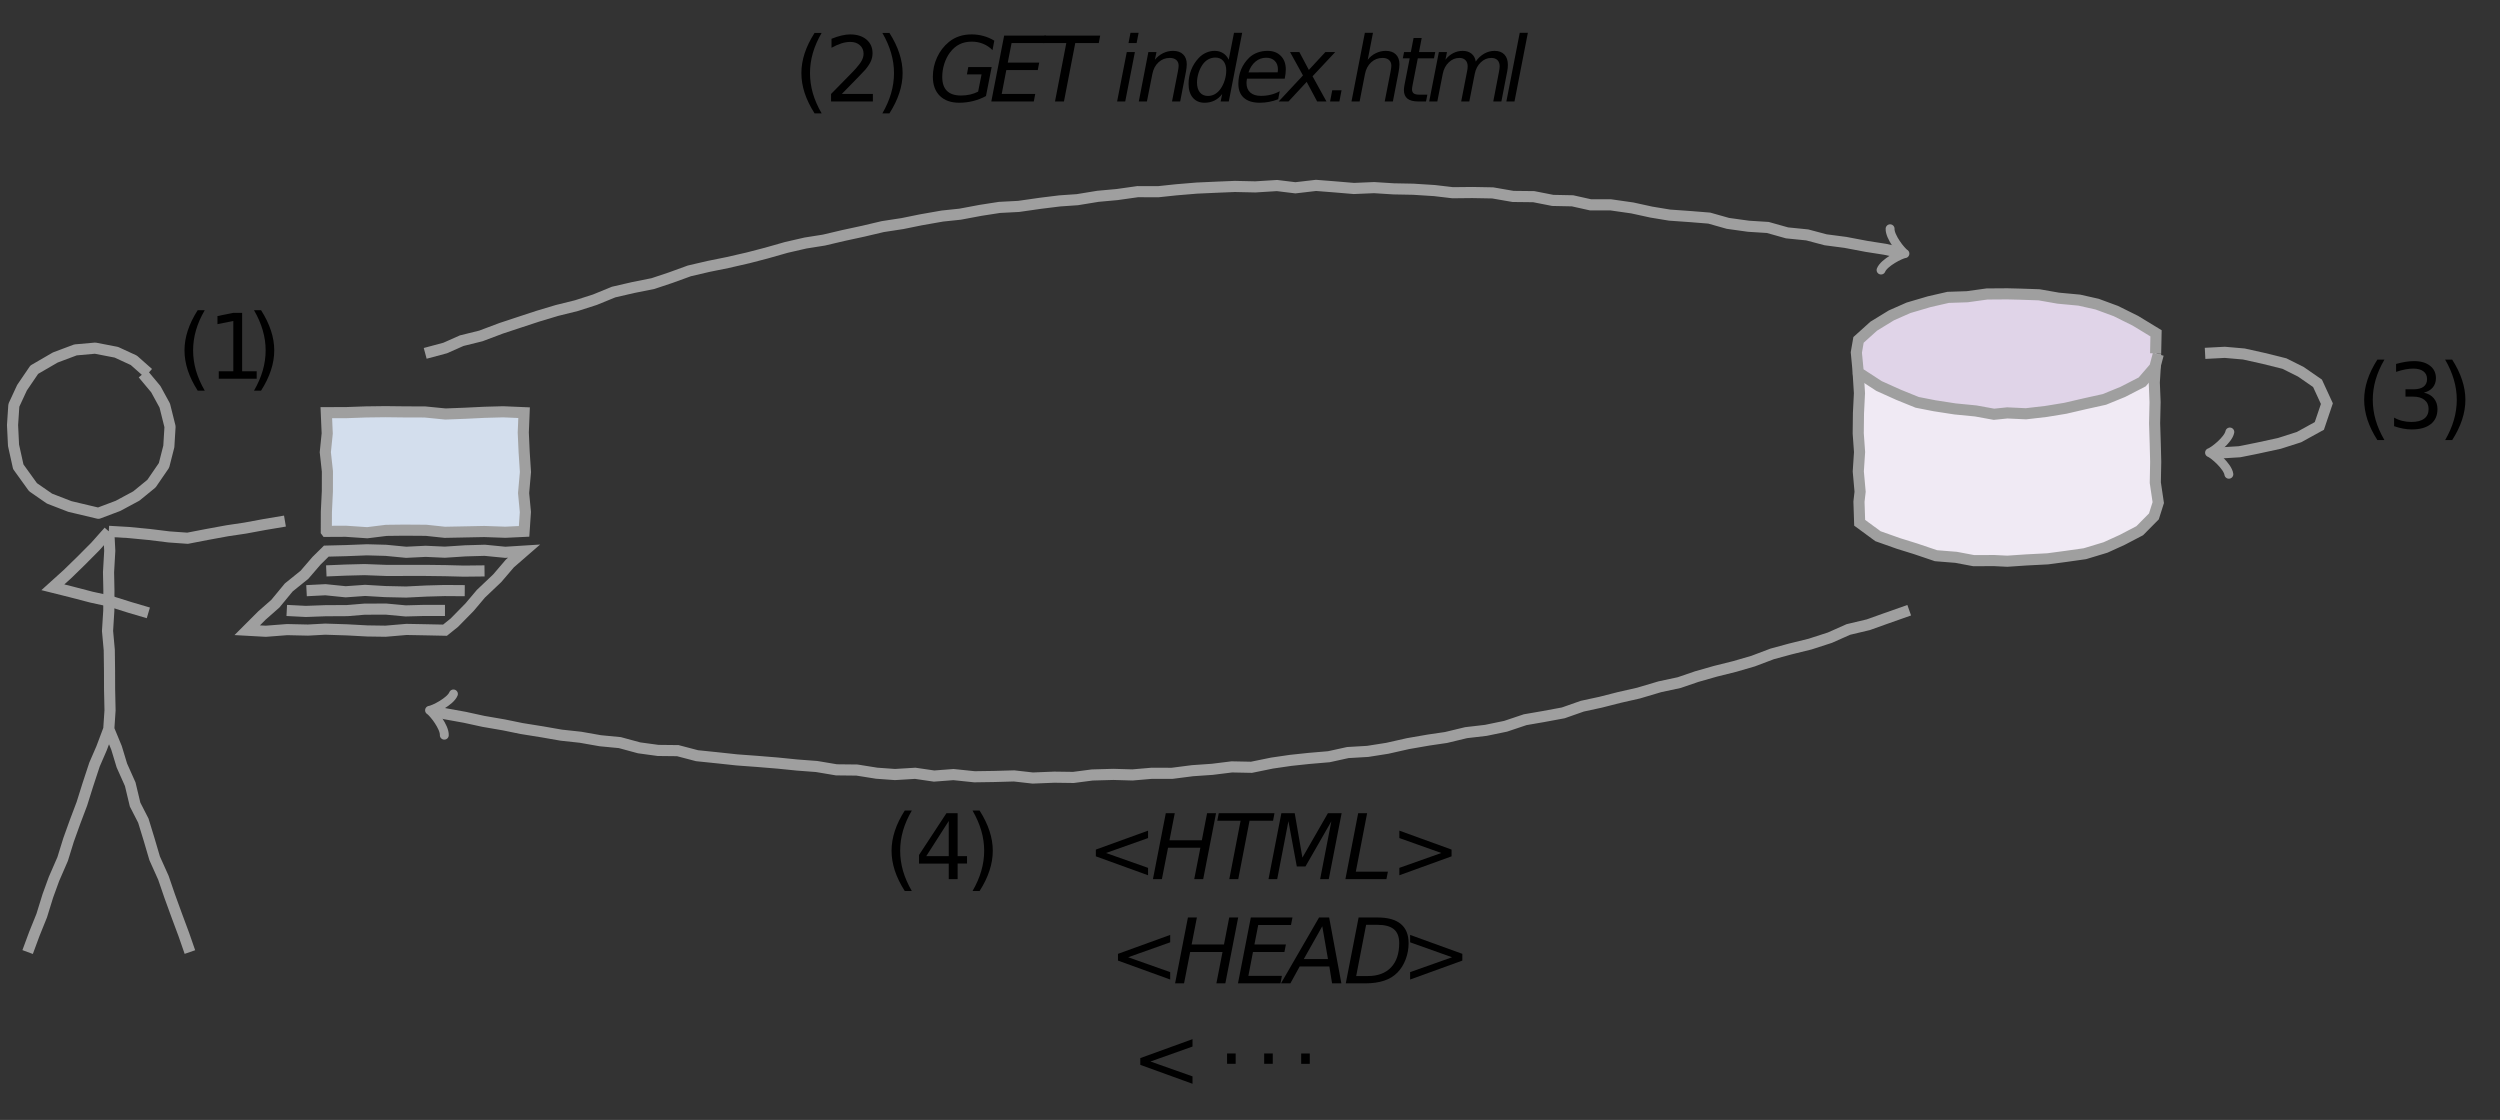 <?xml version="1.0" encoding="UTF-8" standalone="no"?>
<svg
   xmlns:dc="http://purl.org/dc/elements/1.1/"
   xmlns:cc="http://creativecommons.org/ns#"
   xmlns:rdf="http://www.w3.org/1999/02/22-rdf-syntax-ns#"
   xmlns:svg="http://www.w3.org/2000/svg"
   xmlns="http://www.w3.org/2000/svg"
   viewBox="0 0 477.668 213.987"
   height="213.987"
   width="477.668"
   xml:space="preserve"
   id="svg2"
   version="1.1"><rect x="0" y="0" width="477.668" height="213.987" fill="#333333" stroke="none"/><defs
     id="defs6" /><g
     transform="matrix(1.333,0,0,-1.333,0,213.987)"
     id="g10"><g
       transform="translate(4.252,24.841)"
       id="g12"><g
         id="g14"><g
           id="g16"><g
             id="g18"><g
               id="g20"><path
                 id="path22"
                 style="fill:none;stroke:#9f9f9f;stroke-width:1.594;stroke-linecap:butt;stroke-linejoin:round;stroke-miterlimit:10;stroke-dasharray:none;stroke-opacity:1"
                 d="m 17.008,82.206 -2.078,1.838 -2.508,1.156 -3.038,0.587 -2.811,-0.25 -2.899,-1.088 -3.015,-1.75 -1.757,-2.583 -1.169,-2.522 -0.187,-2.838 0.141,-2.895 0.68,-3.071 2.113,-2.933 2.362,-1.635 2.924,-1.131 4.085,-0.971 2.811,1.06 2.627,1.413 2.174,1.777 1.794,2.617 0.69,2.709 0.173,2.836 -0.755,3.025 -1.286,2.356 -1.836,2.194" /></g><path
               id="path24"
               style="fill:none;stroke:#9f9f9f;stroke-width:1.594;stroke-linecap:butt;stroke-linejoin:miter;stroke-miterlimit:10;stroke-dasharray:none;stroke-opacity:1"
               d="m 11.339,59.528 0.141,-2.795 -0.175,-3.069 0.053,-2.604 -0.015,-2.906 -0.181,-2.9 0.248,-2.748 0.037,-2.947 0.008,-2.631 0.065,-3.061 -0.18,-2.686 1.112,-2.693 0.764,-2.523 1.197,-2.68 0.698,-2.918 1.182,-2.307 0.836,-2.726 L 17.916,12.664 19.17,9.872 20.068,7.252 21.117,4.371 22.101,1.726 22.969,-0.774 M 11.339,31.182 10.303,28.426 9.294,26.1 8.341,23.205 7.487,20.485 6.505,17.883 5.579,15.309 4.726,12.557 3.484,9.699 2.606,7.283 1.727,4.448 0.671,1.831 -0.292,-0.774" /><g
               id="g26" /><g
               id="g28" /><path
               id="path30"
               style="fill:none;stroke:#9f9f9f;stroke-width:1.594;stroke-linecap:butt;stroke-linejoin:miter;stroke-miterlimit:10;stroke-dasharray:none;stroke-opacity:1"
               d="m 11.339,59.528 2.835,-0.165 2.98,-0.286 2.835,-0.349 2.644,-0.188 2.754,0.533 2.944,0.541 2.552,0.38 2.76,0.51 2.949,0.496" /><path
               id="path32"
               style="fill:none;stroke:#9f9f9f;stroke-width:1.594;stroke-linecap:butt;stroke-linejoin:miter;stroke-miterlimit:10;stroke-dasharray:none;stroke-opacity:1"
               d="m 11.339,59.528 -1.913,-2.155 -2.103,-2.114 -1.924,-1.873 -2.076,-1.874 2.638,-0.66 2.899,-0.756 2.689,-0.589 2.831,-0.888 2.631,-0.776" /><g
               id="g34"><g
                 id="g36"><path
                   id="path38"
                   style="fill:#d3deed;fill-opacity:1;fill-rule:nonzero;stroke:#9f9f9f;stroke-width:1.594;stroke-linecap:butt;stroke-linejoin:miter;stroke-miterlimit:10;stroke-dasharray:none;stroke-opacity:1"
                   d="m 42.52,59.528 0.01,2.786 0.142,2.988 0.006,2.816 -0.301,2.748 0.273,2.691 -0.13,2.979 2.925,0.011 2.789,0.099 2.744,0.035 3.034,-0.035 2.608,-0.004 2.974,-0.295 2.817,0.108 2.791,0.136 2.671,0.073 2.995,-0.129 -0.116,-2.847 0.125,-2.795 0.187,-2.861 -0.267,-3.019 0.258,-2.72 -0.187,-2.767 -2.672,-0.127 -3.034,0.106 -2.942,-0.06 -2.719,-0.053 -2.683,0.286 -3.148,0.022 -2.549,-0.03 -2.734,-0.339 -3.086,0.21 -2.78,-0.015 z" /></g><path
                 id="path40"
                 style="fill:none;stroke:#9f9f9f;stroke-width:1.594;stroke-linecap:butt;stroke-linejoin:miter;stroke-miterlimit:10;stroke-dasharray:none;stroke-opacity:1"
                 d="m 42.52,56.694 2.813,0.071 3.013,0.118 2.726,-0.076 2.896,-0.28 2.796,0.138 2.747,-0.124 2.937,0.192 2.791,0.08 2.931,-0.289 2.696,0.17 -2.031,-1.765 -1.817,-2.125 -2.337,-2.217 -1.63,-1.931 -2.185,-2.224 -1.334,-1.073 -2.748,0.058 -2.774,0.052 -3.006,-0.256 -2.631,0.039 -2.909,0.157 -3.108,0.099 -2.472,-0.133 -2.975,0.068 -3.066,-0.237 -2.662,0.149 2.111,2.111 1.925,1.693 1.917,2.327 2.255,1.817 1.723,2.002 z" /><path
                 id="path42"
                 style="fill:none;stroke:#9f9f9f;stroke-width:1.594;stroke-linecap:butt;stroke-linejoin:miter;stroke-miterlimit:10;stroke-dasharray:none;stroke-opacity:1"
                 d="m 42.52,53.859 2.753,0.116 2.739,0.07 3.203,-0.122 2.583,0.007 3.002,-7.6e-4 2.813,-0.036 2.607,-0.068 2.978,0.033" /><path
                 id="path44"
                 style="fill:none;stroke:#9f9f9f;stroke-width:1.594;stroke-linecap:butt;stroke-linejoin:miter;stroke-miterlimit:10;stroke-dasharray:none;stroke-opacity:1"
                 d="m 39.685,51.024 2.711,0.137 2.899,-0.294 2.788,0.198 2.861,-0.17 3.017,-0.066 2.927,0.145 2.564,0.071 2.911,-0.02" /><path
                 id="path46"
                 style="fill:none;stroke:#9f9f9f;stroke-width:1.594;stroke-linecap:butt;stroke-linejoin:miter;stroke-miterlimit:10;stroke-dasharray:none;stroke-opacity:1"
                 d="m 36.851,48.19 2.739,-0.14 2.792,0.102 3.145,0.017 2.484,0.206 3.07,0.009 2.814,-0.26 2.604,0.07 3.029,-0.004" /></g></g><g
             id="g48"><g
               id="g50"><path
                 id="path52"
                 style="fill:#f0eaf4;fill-opacity:1;fill-rule:nonzero;stroke:#9f9f9f;stroke-width:1.594;stroke-linecap:butt;stroke-linejoin:miter;stroke-miterlimit:10;stroke-dasharray:none;stroke-opacity:1"
                 d="m 262.208,85.04 -0.105,-2.931 0.173,-2.775 -0.142,-2.868 -0.034,-2.895 0.191,-2.681 -0.182,-2.771 0.26,-2.912 -0.162,-1.427 0.099,-3.023 2.625,-1.926 2.949,-1.045 2.427,-0.755 2.941,-0.995 2.878,-0.232 2.53,-0.476 2.936,0.011 1.867,-0.093 2.733,0.185 3.063,0.158 2.585,0.345 2.749,0.389 2.958,0.894 2.402,1.095 2.502,1.308 2.029,2.052 0.625,1.976 -0.424,2.864 0.056,2.979 -0.064,2.605 -0.093,2.929 0.069,3.026 -0.115,2.802 0.167,2.705 0.025,1.483" /></g><g
               id="g54"><path
                 id="path56"
                 style="fill:#e0d4e8;fill-opacity:1;fill-rule:nonzero;stroke:#9f9f9f;stroke-width:1.594;stroke-linecap:butt;stroke-linejoin:miter;stroke-miterlimit:10;stroke-dasharray:none;stroke-opacity:1"
                 d="m 304.728,85.04 0.06,2.874 -2.963,1.802 -2.794,1.387 -2.683,0.991 -2.564,0.578 -3,0.279 -2.771,0.485 -2.759,0.093 -1.778,0.044 -2.917,-0.02 -2.842,-0.396 -2.73,-0.09 -2.717,-0.623 -2.958,-0.872 -2.452,-1.081 -2.537,-1.554 -2.181,-1.965 -0.313,-1.799 0.274,-2.872 2.979,-1.94 2.802,-1.261 2.665,-1.081 2.497,-0.488 2.923,-0.453 2.972,-0.29 2.617,-0.477 1.901,0.196 2.683,-0.125 2.882,0.335 2.753,0.451 2.762,0.641 2.849,0.632 2.646,1.082 2.769,1.425 1.808,2.098 0.494,1.861" /></g></g><g
             id="g58"><path
               id="path60"
               style="fill:none;stroke:#9f9f9f;stroke-width:1.594;stroke-linecap:butt;stroke-linejoin:miter;stroke-miterlimit:10;stroke-dasharray:none;stroke-opacity:1"
               d="m 56.694,85.04 h 1.1e-4" /><g
               id="g62"><path
                 id="path64"
                 style="fill:none;stroke:#9f9f9f;stroke-width:1.594;stroke-linecap:butt;stroke-linejoin:miter;stroke-miterlimit:10;stroke-dasharray:none;stroke-opacity:1"
                 d="m 56.694,85.04 2.875,0.772 2.35,1.044 2.757,0.682 2.898,1.091 2.424,0.802 2.81,0.925 2.771,0.832 2.798,0.694 2.643,0.848 2.687,1.098 2.807,0.648 2.83,0.567 2.554,0.853 2.669,0.969 2.746,0.64 2.722,0.551 2.966,0.681 2.576,0.671 2.896,0.822 2.729,0.627 2.64,0.418 2.827,0.666 2.819,0.61 2.792,0.659 2.837,0.436 2.602,0.53 3.091,0.544 2.56,0.27 2.947,0.552 2.689,0.418 2.749,0.144 3.126,0.448 2.774,0.342 2.508,0.173 2.963,0.485 2.748,0.25 2.943,0.416 2.942,-0.009 2.561,0.272 2.987,0.249 2.942,0.132 2.502,0.103 2.933,-0.065 3.109,0.194 2.636,-0.323 2.956,0.345 2.591,-0.203 2.838,-0.239 2.887,0.124 2.811,-0.178 2.798,-0.053 3.053,-0.194 2.616,-0.308 2.812,0.029 2.91,-0.054 2.927,-0.506 2.954,-0.033 2.736,-0.537 2.828,-0.058 2.575,-0.574 2.871,4.9e-4 3.124,-0.447 2.719,-0.595 2.623,-0.434 3.006,-0.213 2.68,-0.216 2.674,-0.756 2.957,-0.411 2.765,-0.175 2.754,-0.775 2.892,-0.291 2.642,-0.701 2.834,-0.372 3.043,-0.576 2.634,-0.413 2.295,-0.502" /><g
                 id="g66"><g
                   transform="matrix(0.977,-0.214,0.214,0.977,268.238,99.456)"
                   id="g68"><g
                     id="g70"><path
                       id="path72"
                       style="fill:none;stroke:#9f9f9f;stroke-width:1.275;stroke-linecap:round;stroke-linejoin:round;stroke-miterlimit:10;stroke-dasharray:none;stroke-opacity:1"
                       d="M -2.271,3.029 C -2.082,1.893 0,0.189 0.568,0 0,-0.189 -2.082,-1.893 -2.271,-3.029" /></g></g></g><g
                 id="g74"><g
                   transform="translate(109.503,121.146)"
                   id="g76"><g
                     id="g78"><g
                       transform="translate(-113.755,-145.987)"
                       id="g80"><g
                         id="text84"
                         style="font-variant:normal;font-weight:normal;font-size:12.951px;font-family:Roboto;-inkscape-font-specification:Roboto-Regular;writing-mode:lr-tb;fill:#000000;fill-opacity:1;fill-rule:nonzero;stroke:none"
                         transform="matrix(1,0,0,-1,113.755,145.987)"
                         aria-label="(2)"><path
                           id="path202"
                           style=""
                           d="m 4.016,-9.827 q -0.847,1.455 -1.258,2.877 -0.411,1.423 -0.411,2.884 0,1.461 0.411,2.896 0.417,1.429 1.258,2.877 H 3.004 Q 2.055,0.221 1.581,-1.214 1.113,-2.65 1.113,-4.066 q 0,-1.41 0.468,-2.839 0.468,-1.429 1.423,-2.922 z" /><path
                           id="path204"
                           style=""
                           d="M 6.902,-1.075 H 11.36 V 0 H 5.365 v -1.075 q 0.727,-0.753 1.979,-2.017 1.258,-1.271 1.581,-1.638 0.613,-0.689 0.854,-1.164 0.247,-0.481 0.247,-0.942 0,-0.753 -0.531,-1.227 -0.525,-0.474 -1.372,-0.474 -0.601,0 -1.271,0.209 -0.664,0.209 -1.423,0.632 v -1.29 q 0.772,-0.31 1.442,-0.468 0.67,-0.158 1.227,-0.158 1.467,0 2.34,0.734 0.873,0.734 0.873,1.96 0,0.582 -0.221,1.107 -0.215,0.519 -0.79,1.227 -0.158,0.183 -1.006,1.062 -0.847,0.873 -2.39,2.447 z" /><path
                           id="path206"
                           style=""
                           d="m 12.719,-9.827 h 1.012 q 0.949,1.492 1.417,2.922 0.474,1.429 0.474,2.839 0,1.417 -0.474,2.852 -0.468,1.436 -1.417,2.922 h -1.012 q 0.841,-1.448 1.252,-2.877 0.417,-1.436 0.417,-2.896 0,-1.461 -0.417,-2.884 -0.411,-1.423 -1.252,-2.877 z" /></g><g
                         id="text88"
                         style="font-style:italic;font-variant:normal;font-size:12.951px;font-family:Roboto;-inkscape-font-specification:Roboto-Italic;writing-mode:lr-tb;fill:#000000;fill-opacity:1;fill-rule:nonzero;stroke:none"
                         transform="matrix(1,0,0,-1,133.13,145.987)"
                         aria-label="GETindex.html"><path
                           id="path209"
                           style=""
                           d="m 7.07,-1.41 0.493,-2.473 H 5.464 L 5.66,-4.933 h 3.352 l -0.816,4.155 q -0.841,0.462 -1.834,0.715 -0.993,0.247 -1.998,0.247 -1.777,0 -2.783,-0.987 Q 0.582,-1.79 0.582,-3.548 q 0,-1.461 0.607,-2.776 0.613,-1.322 1.688,-2.201 0.677,-0.55 1.48,-0.816 0.803,-0.272 1.783,-0.272 0.885,0 1.695,0.228 0.816,0.221 1.556,0.67 l -0.259,1.36 q -0.569,-0.594 -1.334,-0.904 -0.765,-0.316 -1.632,-0.316 -1.006,0 -1.771,0.386 -0.765,0.379 -1.366,1.183 -0.512,0.683 -0.809,1.613 -0.291,0.923 -0.291,1.885 0,1.322 0.677,1.992 0.677,0.664 2.017,0.664 0.67,0 1.296,-0.139 0.626,-0.145 1.151,-0.417 z" /><path
                           id="path211"
                           style=""
                           d="m 10.801,-9.442 h 5.97 l -0.209,1.075 h -4.699 l -0.544,2.795 h 4.509 l -0.209,1.075 h -4.509 l -0.658,3.421 h 4.806 L 15.05,0 H 8.96 Z" /><path
                           id="path213"
                           style=""
                           d="m 16.579,-9.442 h 7.987 l -0.202,1.075 H 20.993 L 19.374,0 h -1.284 l 1.619,-8.367 h -3.339 z" /><path
                           id="path215"
                           style=""
                           d="m 28.909,-9.84 h 1.164 l -0.285,1.473 h -1.164 z m -0.531,2.757 h 1.164 L 28.156,0 h -1.164 z" /><path
                           id="path217"
                           style=""
                           d="M 36.861,-4.275 36.033,0 h -1.17 l 0.828,-4.231 q 0.057,-0.297 0.089,-0.525 0.032,-0.228 0.032,-0.36 0,-0.531 -0.335,-0.828 -0.335,-0.297 -0.936,-0.297 -0.936,0 -1.613,0.626 -0.677,0.62 -0.885,1.688 L 31.265,0 h -1.164 l 1.372,-7.083 h 1.164 l -0.234,1.113 q 0.487,-0.613 1.17,-0.949 0.683,-0.335 1.436,-0.335 0.936,0 1.448,0.506 0.519,0.506 0.519,1.423 0,0.228 -0.032,0.487 -0.025,0.259 -0.082,0.563 z" /><path
                           id="path219"
                           style=""
                           d="m 42.053,-1.062 q -0.468,0.613 -1.107,0.93 -0.639,0.316 -1.417,0.316 -1.062,0 -1.682,-0.721 -0.613,-0.727 -0.613,-1.986 0,-1.05 0.373,-1.998 0.373,-0.955 1.081,-1.707 0.468,-0.5 1.056,-0.759 0.588,-0.266 1.233,-0.266 0.683,0 1.202,0.329 0.525,0.329 0.809,0.942 l 0.759,-3.858 H 44.918 L 43.001,0 H 41.831 Z M 38.442,-2.732 q 0,0.917 0.411,1.429 0.417,0.512 1.151,0.512 0.544,0 1.006,-0.259 0.468,-0.266 0.822,-0.778 0.373,-0.531 0.588,-1.227 0.215,-0.696 0.215,-1.372 0,-0.879 -0.417,-1.372 -0.411,-0.493 -1.138,-0.493 -0.55,0 -1.024,0.259 -0.474,0.259 -0.809,0.746 -0.367,0.525 -0.588,1.221 -0.215,0.696 -0.215,1.334 z" /><path
                           id="path221"
                           style=""
                           d="m 50.005,-4.174 q 0.019,-0.101 0.025,-0.209 0.013,-0.108 0.013,-0.215 0,-0.772 -0.455,-1.221 -0.449,-0.449 -1.227,-0.449 -0.866,0 -1.53,0.55 -0.664,0.544 -1.006,1.549 z m 1.012,0.911 h -5.413 q -0.038,0.24 -0.051,0.379 -0.013,0.139 -0.013,0.24 0,0.879 0.538,1.36 0.544,0.481 1.53,0.481 0.759,0 1.436,-0.171 0.677,-0.171 1.258,-0.5 l -0.221,1.151 q -0.626,0.253 -1.296,0.379 -0.664,0.126 -1.353,0.126 -1.473,0 -2.27,-0.702 -0.79,-0.708 -0.79,-2.005 0,-1.107 0.392,-2.055 0.398,-0.955 1.164,-1.701 0.493,-0.468 1.17,-0.721 0.683,-0.253 1.448,-0.253 1.202,0 1.91,0.721 0.715,0.721 0.715,1.935 0,0.291 -0.038,0.626 -0.038,0.329 -0.114,0.708 z" /><path
                           id="path223"
                           style=""
                           d="M 58.257,-7.083 55.006,-3.611 56.998,0 H 55.664 L 54.165,-2.808 51.56,0 H 50.149 l 3.484,-3.731 -1.853,-3.352 h 1.334 l 1.36,2.561 2.371,-2.561 z" /><path
                           id="path225"
                           style=""
                           d="m 57.828,-1.606 h 1.334 L 58.853,0 h -1.334 z" /><path
                           id="path227"
                           style=""
                           d="M 67.349,-4.275 66.521,0 h -1.17 l 0.828,-4.231 q 0.057,-0.297 0.089,-0.525 0.032,-0.228 0.032,-0.36 0,-0.531 -0.335,-0.828 -0.335,-0.297 -0.936,-0.297 -0.936,0 -1.625,0.632 -0.683,0.632 -0.885,1.682 L 61.752,0 h -1.164 l 1.916,-9.84 h 1.164 l -0.753,3.87 q 0.443,-0.594 1.132,-0.936 0.689,-0.348 1.448,-0.348 0.936,0 1.448,0.506 0.519,0.506 0.519,1.423 0,0.228 -0.032,0.487 -0.025,0.259 -0.082,0.563 z" /><path
                           id="path229"
                           style=""
                           d="m 72.591,-7.083 -0.177,0.904 H 70.093 l -0.753,3.845 q -0.038,0.215 -0.057,0.36 -0.019,0.145 -0.019,0.228 0,0.405 0.24,0.588 0.247,0.183 0.784,0.183 h 1.176 L 71.269,0 h -1.113 q -1.037,0 -1.549,-0.405 -0.506,-0.405 -0.506,-1.227 0,-0.145 0.019,-0.316 0.019,-0.177 0.057,-0.386 l 0.753,-3.845 h -0.987 l 0.183,-0.904 h 0.968 l 0.392,-2.011 h 1.164 l -0.386,2.011 z" /><path
                           id="path231"
                           style=""
                           d="M 82.901,-4.275 82.073,0 h -1.164 l 0.816,-4.237 q 0.051,-0.272 0.076,-0.468 0.025,-0.196 0.025,-0.335 0,-0.569 -0.316,-0.885 -0.316,-0.316 -0.885,-0.316 -0.847,0 -1.511,0.639 -0.664,0.632 -0.86,1.651 L 77.475,0 h -1.164 l 0.828,-4.237 q 0.051,-0.234 0.076,-0.43 0.025,-0.202 0.025,-0.36 0,-0.575 -0.316,-0.892 -0.316,-0.323 -0.873,-0.323 -0.86,0 -1.524,0.639 -0.664,0.632 -0.86,1.651 L 72.89,0 h -1.164 l 1.385,-7.083 h 1.164 l -0.221,1.1 q 0.474,-0.62 1.107,-0.942 0.639,-0.329 1.366,-0.329 0.772,0 1.265,0.405 0.5,0.405 0.601,1.126 0.531,-0.746 1.227,-1.138 0.702,-0.392 1.48,-0.392 0.911,0 1.404,0.525 0.5,0.525 0.5,1.486 0,0.209 -0.025,0.462 -0.025,0.247 -0.076,0.506 z" /><path
                           id="path233"
                           style=""
                           d="m 84.704,-9.84 h 1.164 L 83.951,0 h -1.164 z" /></g><g
                         transform="translate(113.755,145.987)"
                         id="g90" /></g></g><g
                     transform="translate(-109.503,-121.146)"
                     id="g92" /></g></g></g></g><g
             id="g94"><path
               id="path96"
               style="fill:none;stroke:#9f9f9f;stroke-width:1.594;stroke-linecap:butt;stroke-linejoin:miter;stroke-miterlimit:10;stroke-dasharray:none;stroke-opacity:1"
               d="m 311.815,85.04 h 10e-5" /><g
               id="g98"><path
                 id="path100"
                 style="fill:none;stroke:#9f9f9f;stroke-width:1.594;stroke-linecap:butt;stroke-linejoin:miter;stroke-miterlimit:10;stroke-dasharray:none;stroke-opacity:1"
                 d="m 311.815,85.04 2.829,0.148 2.727,-0.238 2.849,-0.633 2.973,-0.741 2.352,-1.178 2.386,-1.65 1.344,-2.916 -1.081,-3.194 -2.915,-1.602 -2.805,-0.897 -3.128,-0.68 -2.59,-0.52 -2.761,-0.169 -0.972,0.023" /><g
                 id="g102"><g
                   transform="matrix(-1,0.023,-0.023,-1,313.023,70.793)"
                   id="g104"><g
                     id="g106"><path
                       id="path108"
                       style="fill:none;stroke:#9f9f9f;stroke-width:1.275;stroke-linecap:round;stroke-linejoin:round;stroke-miterlimit:10;stroke-dasharray:none;stroke-opacity:1"
                       d="M -2.271,3.029 C -2.082,1.893 0,0.189 0.568,0 0,-0.189 -2.082,-1.893 -2.271,-3.029" /></g></g></g><g
                 id="g110"><g
                   transform="translate(333.506,74.317)"
                   id="g112"><g
                     id="g114"><g
                       transform="translate(-337.758,-99.158)"
                       id="g116"><g
                         id="text120"
                         style="font-variant:normal;font-weight:normal;font-size:12.951px;font-family:Roboto;-inkscape-font-specification:Roboto-Regular;writing-mode:lr-tb;fill:#000000;fill-opacity:1;fill-rule:nonzero;stroke:none"
                         transform="matrix(1,0,0,-1,337.758,99.158)"
                         aria-label="(3)"><path
                           id="path236"
                           style=""
                           d="m 4.016,-9.827 q -0.847,1.455 -1.258,2.877 -0.411,1.423 -0.411,2.884 0,1.461 0.411,2.896 0.417,1.429 1.258,2.877 H 3.004 Q 2.055,0.221 1.581,-1.214 1.113,-2.65 1.113,-4.066 q 0,-1.41 0.468,-2.839 0.468,-1.429 1.423,-2.922 z" /><path
                           id="path238"
                           style=""
                           d="m 9.672,-5.091 q 0.917,0.196 1.429,0.816 0.519,0.62 0.519,1.53 0,1.398 -0.961,2.163 -0.961,0.765 -2.732,0.765 -0.594,0 -1.227,-0.12 Q 6.073,-0.051 5.403,-0.285 V -1.518 q 0.531,0.31 1.164,0.468 0.632,0.158 1.322,0.158 1.202,0 1.828,-0.474 0.632,-0.474 0.632,-1.379 0,-0.835 -0.588,-1.303 Q 9.178,-4.522 8.135,-4.522 H 7.035 v -1.05 h 1.151 q 0.942,0 1.442,-0.373 0.5,-0.379 0.5,-1.088 0,-0.727 -0.519,-1.113 -0.512,-0.392 -1.473,-0.392 -0.525,0 -1.126,0.114 -0.601,0.114 -1.322,0.354 v -1.138 q 0.727,-0.202 1.36,-0.304 0.639,-0.101 1.202,-0.101 1.455,0 2.302,0.664 0.847,0.658 0.847,1.783 0,0.784 -0.449,1.328 -0.449,0.538 -1.277,0.746 z" /><path
                           id="path240"
                           style=""
                           d="m 12.719,-9.827 h 1.012 q 0.949,1.492 1.417,2.922 0.474,1.429 0.474,2.839 0,1.417 -0.474,2.852 -0.468,1.436 -1.417,2.922 h -1.012 q 0.841,-1.448 1.252,-2.877 0.417,-1.436 0.417,-2.896 0,-1.461 -0.417,-2.884 -0.411,-1.423 -1.252,-2.877 z" /></g><g
                         transform="translate(337.758,99.158)"
                         id="g122" /></g></g><g
                     transform="translate(-333.506,-74.317)"
                     id="g124" /></g></g></g></g><g
             id="g126"><path
               id="path128"
               style="fill:none;stroke:#9f9f9f;stroke-width:1.594;stroke-linecap:butt;stroke-linejoin:miter;stroke-miterlimit:10;stroke-dasharray:none;stroke-opacity:1"
               d="m 56.694,34.016 h 1.1e-4" /><g
               id="g130"><path
                 id="path132"
                 style="fill:none;stroke:#9f9f9f;stroke-width:1.594;stroke-linecap:butt;stroke-linejoin:miter;stroke-miterlimit:10;stroke-dasharray:none;stroke-opacity:1"
                 d="m 57.871,33.756 1.701,-0.376 2.808,-0.508 2.649,-0.579 2.942,-0.507 2.548,-0.522 2.956,-0.474 2.713,-0.474 2.777,-0.302 2.828,-0.499 2.803,-0.269 2.752,-0.748 2.733,-0.373 2.815,-0.03 2.763,-0.725 2.927,-0.301 2.792,-0.301 2.807,-0.206 3.023,-0.247 2.804,-0.282 2.793,-0.211 2.836,-0.477 2.938,-0.032 2.832,-0.452 2.625,-0.189 2.897,0.177 2.706,-0.396 2.777,0.212 3.013,-0.314 2.841,0.043 2.832,0.079 2.682,-0.303 3.087,0.123 2.729,-0.038 2.714,0.353 3.008,0.084 2.746,-0.079 2.778,0.238 2.886,-0.008 2.946,0.379 2.821,0.195 2.822,0.35 2.81,-0.057 2.946,0.603 2.686,0.391 2.587,0.275 2.875,0.246 2.719,0.598 2.834,0.165 2.811,0.443 2.985,0.673 2.941,0.51 2.511,0.369 2.867,0.691 2.829,0.329 2.834,0.587 2.805,0.941 2.564,0.443 2.899,0.537 2.731,0.959 2.621,0.567 2.678,0.683 2.75,0.624 3.069,0.912 2.763,0.592 2.502,0.857 2.701,0.77 2.776,0.692 2.632,0.767 2.723,1.03 2.597,0.705 2.824,0.697 2.847,0.921 2.646,1.176 2.865,0.682 2.416,0.865 3.443,1.214" /><g
                 id="g134"><g
                   transform="matrix(-0.976,0.216,-0.216,-0.976,57.871,33.756)"
                   id="g136"><g
                     id="g138"><path
                       id="path140"
                       style="fill:none;stroke:#9f9f9f;stroke-width:1.275;stroke-linecap:round;stroke-linejoin:round;stroke-miterlimit:10;stroke-dasharray:none;stroke-opacity:1"
                       d="M -2.271,3.029 C -2.082,1.893 0,0.189 0.568,0 0,-0.189 -2.082,-1.893 -2.271,-3.029" /></g></g></g><g
                 id="g142"><g
                   transform="translate(122.428,-20.205)"
                   id="g144"><g
                     id="g146"><g
                       transform="translate(-126.68,-4.636)"
                       id="g148"><g
                         id="text152"
                         style="font-variant:normal;font-weight:normal;font-size:12.951px;font-family:Roboto;-inkscape-font-specification:Roboto-Regular;writing-mode:lr-tb;fill:#000000;fill-opacity:1;fill-rule:nonzero;stroke:none"
                         transform="matrix(1,0,0,-1,126.68,34.523)"
                         aria-label="(4)"><path
                           id="path243"
                           style=""
                           d="m 4.016,-9.827 q -0.847,1.455 -1.258,2.877 -0.411,1.423 -0.411,2.884 0,1.461 0.411,2.896 0.417,1.429 1.258,2.877 H 3.004 Q 2.055,0.221 1.581,-1.214 1.113,-2.65 1.113,-4.066 q 0,-1.41 0.468,-2.839 0.468,-1.429 1.423,-2.922 z" /><path
                           id="path245"
                           style=""
                           d="M 9.311,-8.329 6.086,-3.288 H 9.311 Z M 8.976,-9.442 h 1.606 v 6.153 h 1.347 v 1.062 H 10.582 V 0 H 9.311 V -2.226 H 5.049 v -1.233 z" /><path
                           id="path247"
                           style=""
                           d="m 12.719,-9.827 h 1.012 q 0.949,1.492 1.417,2.922 0.474,1.429 0.474,2.839 0,1.417 -0.474,2.852 -0.468,1.436 -1.417,2.922 h -1.012 q 0.841,-1.448 1.252,-2.877 0.417,-1.436 0.417,-2.896 0,-1.461 -0.417,-2.884 -0.411,-1.423 -1.252,-2.877 z" /></g><g
                         id="text156"
                         style="font-variant:normal;font-weight:normal;font-size:11.955px;font-family:CMMI12;-inkscape-font-specification:CMMI12;writing-mode:lr-tb;fill:#000000;fill-opacity:1;fill-rule:nonzero;stroke:none"
                         transform="matrix(1,0,0,-1,155.808,34.523)"
                         aria-label="&lt;"><path
                           id="path250"
                           style=""
                           d="M 8.75,-5.884 2.726,-3.742 8.75,-1.611 v 1.062 L 1.267,-3.263 v -0.969 l 7.484,-2.714 z" /></g><g
                         id="text160"
                         style="font-style:italic;font-variant:normal;font-size:12.951px;font-family:Roboto;-inkscape-font-specification:Roboto-Italic;writing-mode:lr-tb;fill:#000000;fill-opacity:1;fill-rule:nonzero;stroke:none"
                         transform="matrix(1,0,0,-1,164.912,34.523)"
                         aria-label="HTML"><path
                           id="path253"
                           style=""
                           d="M 2.188,-9.442 H 3.472 L 2.719,-5.571 H 7.355 L 8.107,-9.442 H 9.391 L 7.551,0 H 6.267 L 7.146,-4.496 H 2.511 L 1.632,0 H 0.348 Z" /><path
                           id="path255"
                           style=""
                           d="m 9.779,-9.442 h 7.987 l -0.202,1.075 H 14.193 L 12.575,0 h -1.284 l 1.619,-8.367 H 9.571 Z" /><path
                           id="path257"
                           style=""
                           d="m 18.753,-9.442 h 1.916 l 1.1,6.362 3.655,-6.362 h 1.967 L 25.551,0 h -1.239 l 1.606,-8.278 -3.706,6.463 H 20.966 L 19.765,-8.303 18.158,0 h -1.246 z" /><path
                           id="path259"
                           style=""
                           d="m 29.762,-9.442 h 1.284 l -1.619,8.379 h 4.597 L 33.816,0 h -5.881 z" /></g><g
                         id="text166"
                         style="font-variant:normal;font-weight:normal;font-size:11.955px;font-family:CMMI12;-inkscape-font-specification:CMMI12;writing-mode:lr-tb;fill:#000000;fill-opacity:1;fill-rule:nonzero;stroke:none"
                         transform="matrix(1,0,0,-1,199.311,34.523)"
                         aria-label="&gt;&lt;"><path
                           id="path262"
                           style=""
                           d="m 1.267,-5.884 v -1.062 l 7.484,2.714 v 0.969 L 1.267,-0.549 V -1.611 l 6.013,-2.131 z" /><path
                           id="path264"
                           style=""
                           d="m -31.58,9.06 -6.024,2.142 6.024,2.131 v 1.062 l -7.484,-2.714 v -0.969 l 7.484,-2.714 z" /></g><g
                         id="text170"
                         style="font-style:italic;font-variant:normal;font-size:12.951px;font-family:Roboto;-inkscape-font-specification:Roboto-Italic;writing-mode:lr-tb;fill:#000000;fill-opacity:1;fill-rule:nonzero;stroke:none"
                         transform="matrix(1,0,0,-1,168.085,19.579)"
                         aria-label="HEAD"><path
                           id="path267"
                           style=""
                           d="M 2.188,-9.442 H 3.472 L 2.719,-5.571 H 7.355 L 8.107,-9.442 H 9.391 L 7.551,0 H 6.267 L 7.146,-4.496 H 2.511 L 1.632,0 H 0.348 Z" /><path
                           id="path269"
                           style=""
                           d="m 11.202,-9.442 h 5.97 l -0.209,1.075 h -4.699 l -0.544,2.795 h 4.509 l -0.209,1.075 h -4.509 l -0.658,3.421 H 15.661 L 15.452,0 H 9.362 Z" /><path
                           id="path271"
                           style=""
                           d="m 20.983,-9.442 h 1.448 L 24.183,0 H 22.849 L 22.457,-2.422 H 18.207 L 16.873,0 h -1.347 z m 0.462,1.258 -2.65,4.699 h 3.466 z" /><path
                           id="path273"
                           style=""
                           d="m 26.653,-9.442 h 2.745 q 2.188,0 3.301,0.93 1.119,0.923 1.119,2.751 0,1.208 -0.424,2.327 -0.424,1.113 -1.17,1.878 -0.753,0.784 -1.91,1.17 Q 29.158,0 27.577,0 h -2.764 z m 1.075,1.05 -1.423,7.342 h 1.67 q 2.144,0 3.32,-1.233 1.176,-1.233 1.176,-3.478 0,-1.36 -0.759,-1.992 -0.759,-0.639 -2.378,-0.639 z" /></g><g
                         id="text176"
                         style="font-variant:normal;font-weight:normal;font-size:11.955px;font-family:CMMI12;-inkscape-font-specification:CMMI12;writing-mode:lr-tb;fill:#000000;fill-opacity:1;fill-rule:nonzero;stroke:none"
                         transform="matrix(1,0,0,-1,200.853,19.579)"
                         aria-label="&gt;&lt;"><path
                           id="path276"
                           style=""
                           d="m 1.267,-5.884 v -1.062 l 7.484,2.714 v 0.969 L 1.267,-0.549 V -1.611 l 6.013,-2.131 z" /><path
                           id="path278"
                           style=""
                           d="m -29.923,9.059 -6.024,2.142 6.024,2.131 v 1.062 l -7.484,-2.714 v -0.969 l 7.484,-2.714 z" /></g><g
                         id="text180"
                         style="font-variant:normal;font-weight:normal;font-size:11.955px;font-family:CMSY10;-inkscape-font-specification:CMSY10;writing-mode:lr-tb;fill:#000000;fill-opacity:1;fill-rule:nonzero;stroke:none"
                         transform="matrix(1,0,0,-1,174.605,4.636)"
                         aria-label="···"><path
                           id="path281"
                           style=""
                           d="M 1.278,-4.892 H 2.51 v 1.483 H 1.278 Z" /><path
                           id="path283"
                           style=""
                           d="m 6.596,-4.892 h 1.232 v 1.483 H 6.596 Z" /><path
                           id="path285"
                           style=""
                           d="m 11.902,-4.892 h 1.232 v 1.483 h -1.232 z" /></g><g
                         transform="translate(126.68,4.636)"
                         id="g182" /></g></g><g
                     transform="translate(-122.428,20.205)"
                     id="g184" /></g></g></g></g><g
             id="g186"><g
               transform="translate(21.081,81.403)"
               id="g188"><g
                 id="g190"><g
                   transform="translate(-25.333,-106.244)"
                   id="g192"><g
                     id="text196"
                     style="font-variant:normal;font-weight:normal;font-size:12.951px;font-family:Roboto;-inkscape-font-specification:Roboto-Regular;writing-mode:lr-tb;fill:#000000;fill-opacity:1;fill-rule:nonzero;stroke:none"
                     transform="matrix(1,0,0,-1,25.333,106.244)"
                     aria-label="(1)"><path
                       id="path288"
                       style=""
                       d="m 4.016,-9.827 q -0.847,1.455 -1.258,2.877 -0.411,1.423 -0.411,2.884 0,1.461 0.411,2.896 0.417,1.429 1.258,2.877 H 3.004 Q 2.055,0.221 1.581,-1.214 1.113,-2.65 1.113,-4.066 q 0,-1.41 0.468,-2.839 0.468,-1.429 1.423,-2.922 z" /><path
                       id="path290"
                       style=""
                       d="M 6.023,-1.075 H 8.11 V -8.278 L 5.839,-7.823 V -8.986 L 8.097,-9.442 h 1.277 v 8.367 H 11.461 V 0 H 6.023 Z" /><path
                       id="path292"
                       style=""
                       d="m 11.074,-9.827 h 1.012 q 0.949,1.492 1.417,2.922 0.474,1.429 0.474,2.839 0,1.417 -0.474,2.852 -0.468,1.436 -1.417,2.922 h -1.012 q 0.841,-1.448 1.252,-2.877 0.417,-1.436 0.417,-2.896 0,-1.461 -0.417,-2.884 -0.411,-1.423 -1.252,-2.877 z" /></g><g
                     transform="translate(25.333,106.244)"
                     id="g198" /></g></g><g
                 transform="translate(-21.081,-81.403)"
                 id="g200" /></g></g></g></g></g></g></svg>